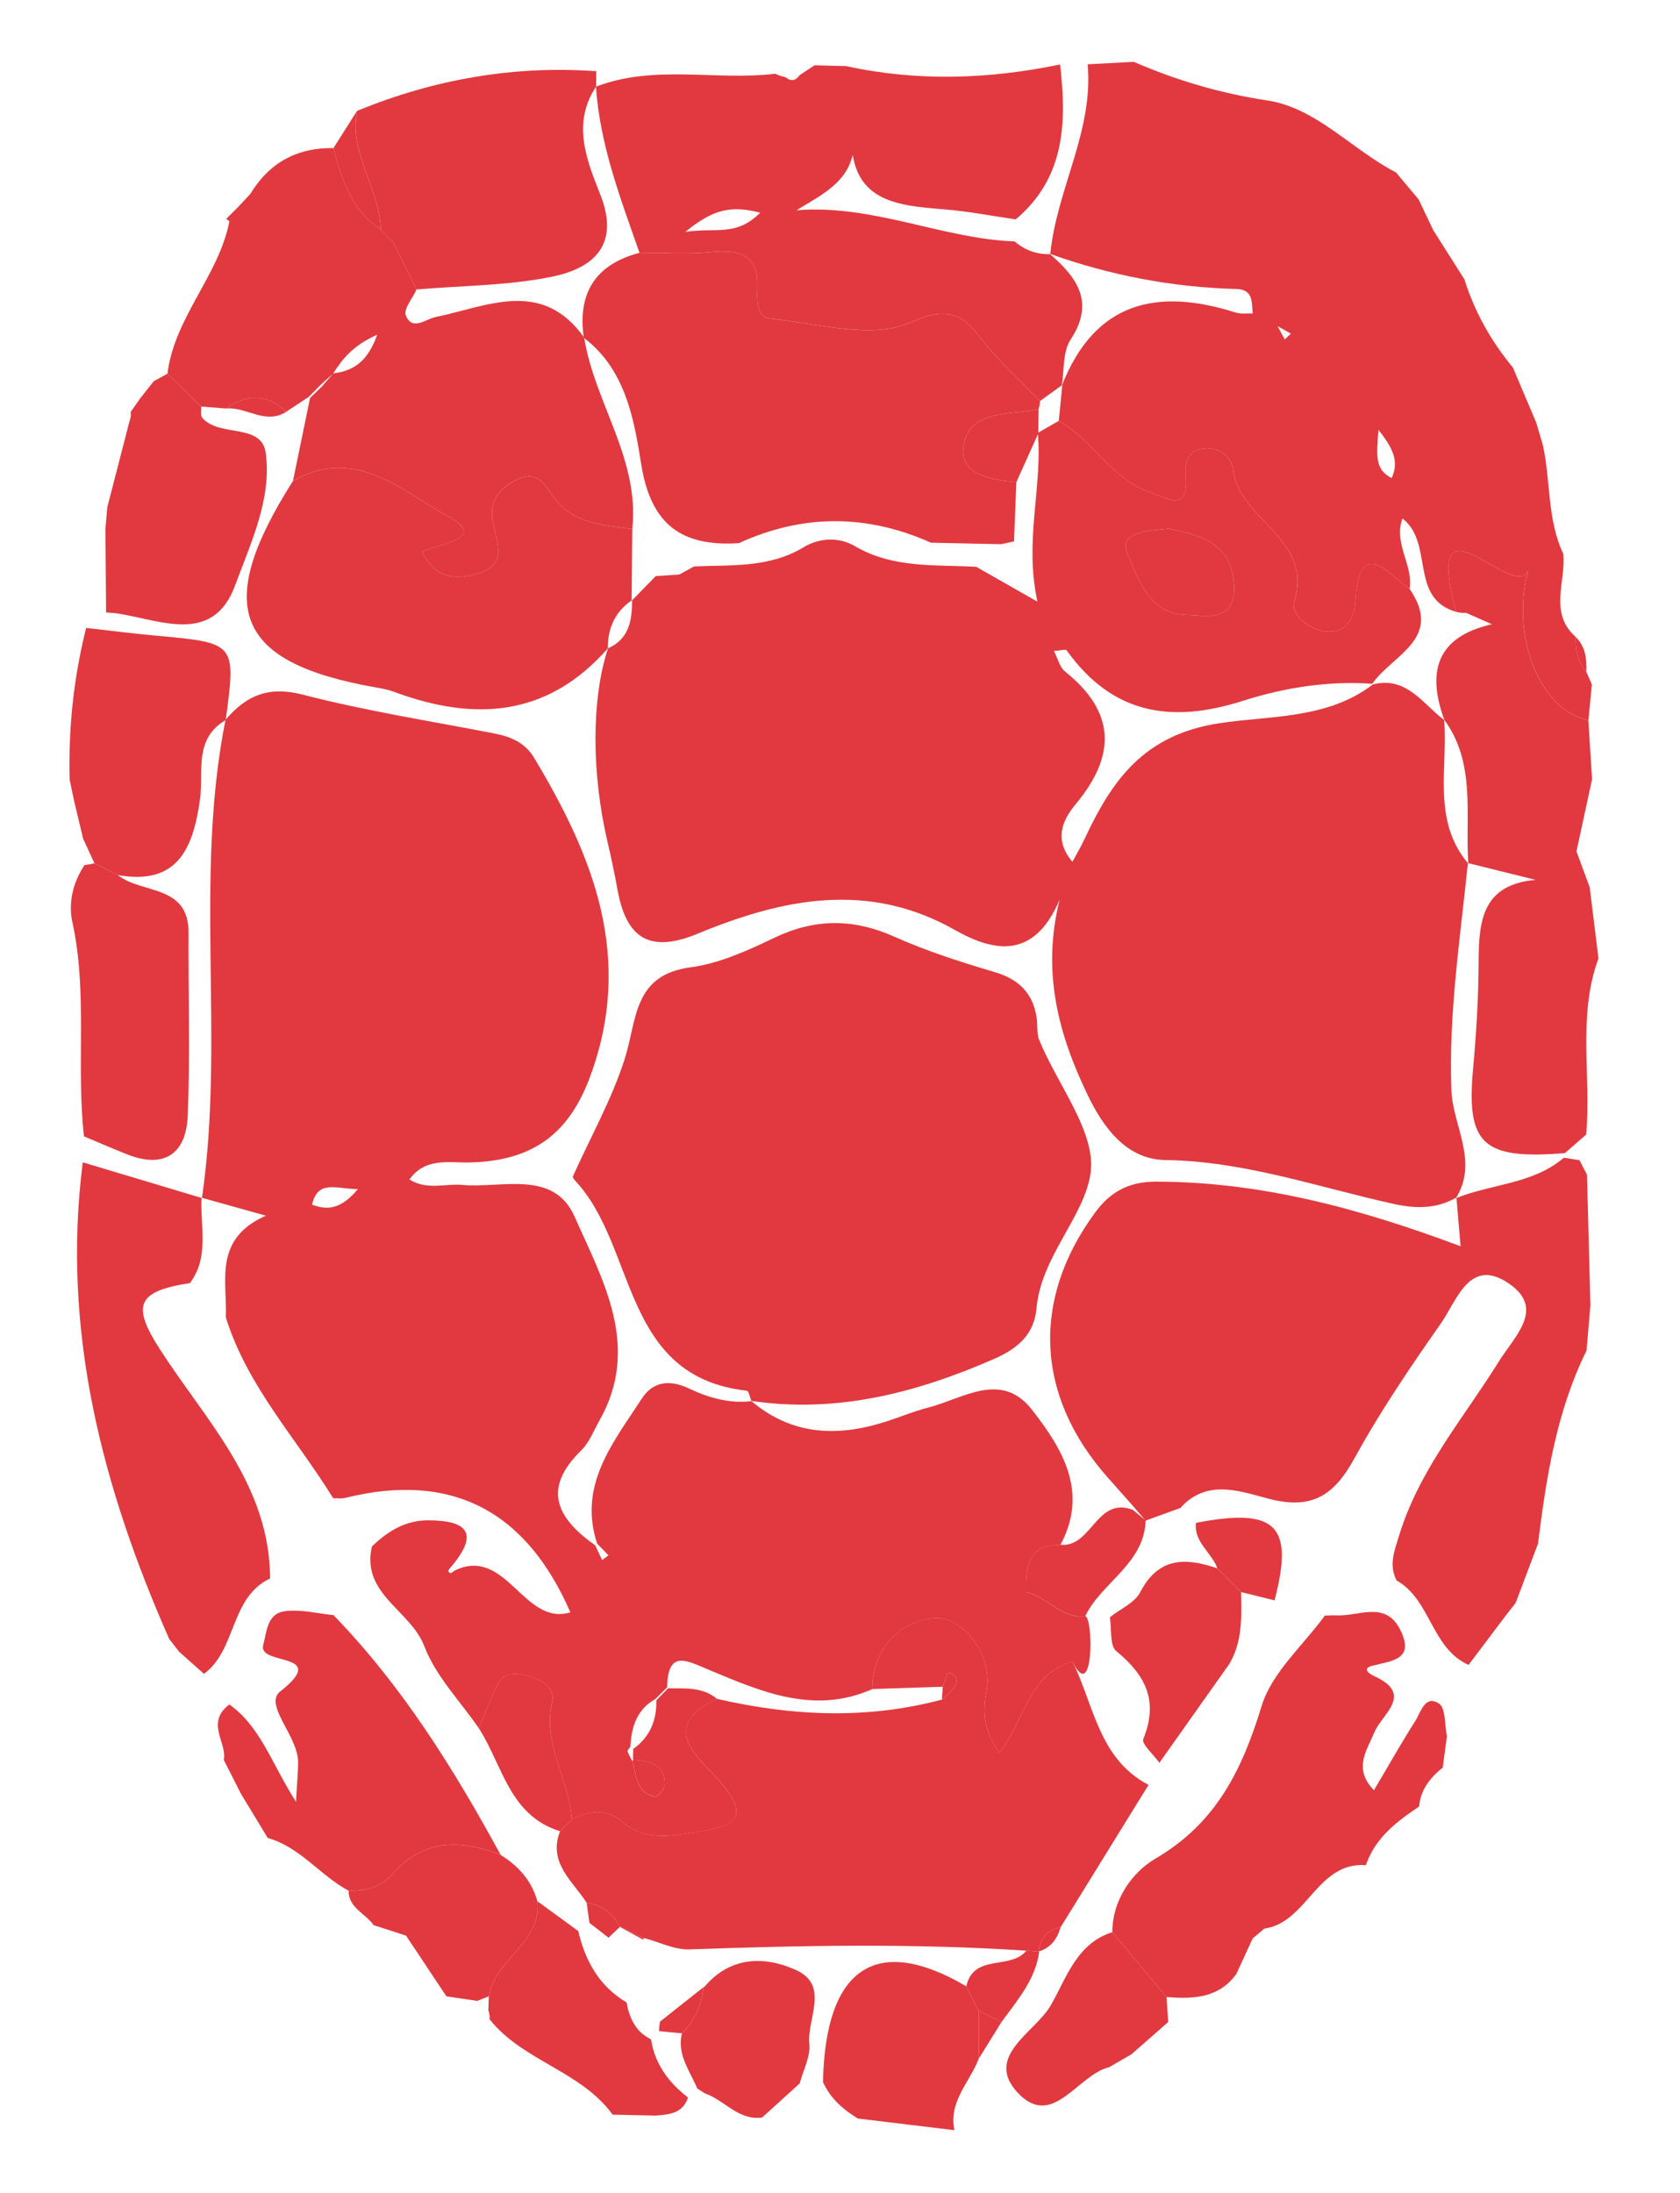 <?xml version="1.0" encoding="utf-8"?>
<!-- Generator: Adobe Illustrator 16.0.4, SVG Export Plug-In . SVG Version: 6.00 Build 0)  -->
<!DOCTYPE svg PUBLIC "-//W3C//DTD SVG 1.1//EN" "http://www.w3.org/Graphics/SVG/1.1/DTD/svg11.dtd">
<svg version="1.1" id="Layer_1" xmlns="http://www.w3.org/2000/svg" xmlns:xlink="http://www.w3.org/1999/xlink" x="0px" y="0px"
	 width="608.575px" height="794.359px" viewBox="0 0 608.575 794.359" enable-background="new 0 0 608.575 794.359"
	 xml:space="preserve">
<g>
	<path fill="#E1393F" d="M393.995,23.291c5.553-0.296,11.111-0.6,16.674-0.896c15.537,6.728,31.35,11.403,48.389,13.989
		c17.865,2.713,30.695,17.882,46.615,26.06c2.744,3.262,5.482,6.53,8.227,9.797c1.76,3.698,3.516,7.4,5.268,11.098
		c3.768,5.942,7.531,11.88,11.291,17.818c3.721,11.833,9.684,22.438,17.584,31.968c2.809,6.64,5.627,13.271,8.436,19.915
		c0.807,2.705,1.602,5.41,2.404,8.115c2.902,13.076,1.502,26.96,7.412,39.466c1.025,10.088-5.363,21.28,4.465,30.059
		c-0.07,4.627,0.568,9.048,3.877,12.645c0.672,1.53,1.348,3.064,2.01,4.595c-0.42,4.319-0.836,8.643-1.256,12.962
		c-17.508-3.583-28.248-30.354-21.859-54.144c-5.375,11.407-38.564-31.364-26.062,14.868c-17.125-4.906-7.895-24.978-19.453-33.807
		c-3.311,9.248,4.07,16.952,2.58,25.468c-8.307-5.989-18.131-19.09-19.623,4.657c-0.377,6.027-3.266,11.479-10.605,10.819
		c-6.352-0.57-12.9-6.395-11.559-10.73c7.215-23.105-19.953-29.416-22.053-47.737c-0.572-5.008-5.395-8.635-11.24-7.747
		c-5.215,0.795-6.33,4.683-5.979,9.573c0.949,13.33-5.527,8.863-13.123,6.162c-14.074-5.008-20.574-18.977-32.873-25.811
		c0.426-4.336,0.848-8.668,1.27-13.005l-0.193,0.317c11.904-30.421,34.389-35.649,62.994-26.554
		c1.967,0.625,4.242,0.241,6.385,0.325c2.893,1.454,5.785,2.908,8.678,4.362c0.898,1.682,1.801,3.36,2.699,5.038
		c0.744-0.693,1.49-1.386,2.229-2.079c-1.672-0.956-3.34-1.902-5.016-2.853c-2.926-1.411-5.852-2.827-8.771-4.239
		c-0.473-4.023,0.41-8.918-5.969-9.086c-23.215-0.618-45.729-4.945-67.584-12.756l0.197,0.156
		C382.704,68.703,396.184,47.542,393.995,23.291z M499.323,155.686c-0.609,9.382-1.453,14.234,4.801,17.493
		C506.286,168.208,505.971,163.868,499.323,155.686z"/>
	<path fill="#E1393F" d="M545.579,584.992c-4.535,6.018-9.07,12.033-13.604,18.051c-13.531-6.09-13.656-23.594-26.088-30.615
		c-2.889-5.705-0.723-10.84,1.004-16.467c7.307-23.807,23.404-42.445,36.186-63.021c5.488-8.828,16.537-18.689,4.021-27.677
		c-14.678-10.545-19.307,5.771-25.24,14.228c-11.08,15.781-21.961,31.836-31.221,48.719c-7.221,13.158-15.117,18.734-30.768,14.713
		c-10.299-2.643-22.59-7.582-32.281,3.265c-4.209,1.526-8.418,3.057-12.629,4.586c-1.334-1.562-2.656-3.119-3.986-4.681
		c-3.336-3.76-6.686-7.498-10.002-11.271c-25.816-29.385-27.428-64.164-4.234-95.687c5.318-7.225,11.908-11.137,21.891-11.137
		c38.312,0,74.387,9.896,110.463,23.396c-0.545-6.382-1.021-12.007-1.512-17.64l-0.207,0.265c12.9-5.291,27.885-5.05,39.141-14.703
		c1.883,0.305,3.758,0.605,5.641,0.912c0.904,1.75,1.816,3.5,2.729,5.25c0.416,15.754,0.824,31.508,1.238,47.264
		c-0.473,5.479-0.941,10.955-1.404,16.436c-10.885,22.066-14.58,45.92-17.584,69.955c-2.697,7.146-5.393,14.291-8.09,21.438
		C547.891,582.039,546.735,583.518,545.579,584.992z"/>
	<path fill="#E1393F" d="M527.459,221.609c-12.504-46.232,20.686-3.461,26.062-14.868c-6.396,23.79,4.352,50.56,21.854,54.144
		c0.449,7.117,0.9,14.23,1.35,21.352c-1.887,8.719-3.768,17.434-5.658,26.153c1.596,4.328,3.197,8.651,4.795,12.975
		c1.061,8.584,2.119,17.176,3.176,25.764c-7.664,20.832-2.568,42.568-4.447,63.814c-2.572,2.24-5.143,4.472-7.715,6.712
		c-29.756,2.444-35.748-3.2-33.266-30.439c1.168-12.798,1.963-25.675,2.01-38.515c0.055-14.839,1.105-28.283,20.633-30.011
		c-8.176-2.033-16.342-4.062-24.518-6.086l0.164,0.266c-1.236-17.696,2.902-36.295-8.781-52.233l0.143,0.271
		c-6.516-17.649-2.852-30.27,17.191-34.804c-3.131-1.374-6.254-2.751-9.383-4.129C529.842,222.04,528.643,221.921,527.459,221.609z"
		/>
	<path fill="#E1393F" d="M402.944,699.844c-0.014-11.938,7.457-21.896,15.604-26.647c22.07-12.898,31.387-32.15,38.488-55.324
		c3.709-12.103,15.018-21.875,22.891-32.703c1.434-0.029,2.861-0.135,4.283-0.072c7.998,0.396,17.689-5.457,23.014,5.224
		c5.467,10.938-3.127,11.178-10.225,13.051c-3.688,0.977-1.053,2.865,0.727,3.682c14.641,6.656,2.98,13.646,0.164,20.332
		c-2.828,6.723-7.77,13.25-0.186,21.053c5.5-9.282,10.023-17.332,14.979-25.092c2.021-3.158,3.459-9.613,8.572-6.322
		c2.48,1.601,2.021,7.771,2.889,11.871c-0.508,3.771-1.01,7.539-1.518,11.326c-4.564,3.656-8.006,7.99-8.566,14.078
		c0,0,0.111-0.033,0.117-0.033c-8.242,5.479-16.002,11.392-19.391,21.287c-17.805-1.199-21.148,20.725-36.777,23
		c-1.416,1.191-2.836,2.391-4.256,3.588c0,0,0.045-0.088,0.049-0.088c-1.977,4.309-3.955,8.604-5.932,12.912
		c-6.42,8.854-15.689,9.111-25.283,8.381C416.042,715.516,409.497,707.686,402.944,699.844z"/>
	<path fill="#E1393F" d="M61.289,593.637C37.032,538.6,22.187,481.859,29.991,421.005c14.385,4.315,28.771,8.63,43.164,12.945
		l-0.142-0.157c-0.563,10.436,2.957,21.43-4.236,30.957c-19.16,2.957-21.233,7.908-10.729,24.176
		c16.73,25.906,39.669,48.883,39.79,82.787c-14.598,6.937-12.037,25.76-23.947,34.562c-2.999-2.666-6.001-5.337-9.004-8.003
		C63.685,596.732,62.487,595.188,61.289,593.637z"/>
	<path fill="#E1393F" d="M96.989,665.725c-3.22-5.312-6.441-10.625-9.666-15.938c-2.094-4.113-4.18-8.229-6.261-12.342
		c1.297-6.326-6.765-13.338,1.995-20.09c11.228,7.936,15.208,21.139,24.167,35.293c0.417-7.582,0.784-11.021,0.763-14.466
		c-0.053-9.387-12.546-20.735-6.492-25.52c18.34-14.478-8.081-9.197-6.165-16.74c1.507-5.895,1.524-11.76,8.54-12.43
		c5.543-0.521,11.279,0.934,16.931,1.514c24.894,25.676,43.572,55.674,60.562,86.857c-14.615-5.701-28.004-5.957-39.413,7.213
		c-3.787,4.369-9.668,5.985-15.697,5.729C115.944,679.289,108.747,669.018,96.989,665.725z"/>
	<path fill="#E1393F" d="M237.451,766.275c-5.171-0.113-10.342-0.23-15.519-0.334c-11.494-15.834-32.497-19.39-44.546-34.492
		c0.069-1.131-0.091-2.229-0.48-3.285c0.057-1.707,0.108-3.404,0.161-5.107c2.094-13.401,19.133-19.176,17.58-34.438
		c4.937,3.611,9.867,7.217,14.818,10.812c2.536,10.843,7.586,19.988,17.497,25.854c1.057,5.707,3.254,10.67,8.863,13.371
		c1.416,8.959,6.371,15.672,13.404,21.061C247.341,765.564,242.368,765.877,237.451,766.275z"/>
	<path fill="#E1393F" d="M194.65,688.623c1.545,15.262-15.49,21.035-17.584,34.439c-1.395,0.561-2.792,1.108-4.186,1.668
		c-3.717-0.543-7.438-1.099-11.167-1.644c-4.881-7.324-9.75-14.662-14.623-21.987c-3.911-1.271-7.827-2.546-11.754-3.816
		c-2.939-4.23-9.019-6.162-9.092-12.467c6.029,0.258,11.91-1.361,15.696-5.732c11.414-13.17,24.798-12.914,39.413-7.213
		C187.808,675.855,192.569,681.178,194.65,688.623z"/>
	<path fill="#E1393F" d="M402.944,699.844c6.553,7.842,13.098,15.668,19.645,23.5c0.189,3.01,0.383,6.027,0.578,9.043
		c-4.424,3.881-8.855,7.771-13.277,11.662c-2.705,1.572-5.414,3.146-8.125,4.713c-11.377,2.662-20.387,22.58-32.932,9.402
		c-12.648-13.275,6.119-22.006,11.754-31.732C386.239,716.666,389.92,703.91,402.944,699.844z"/>
	<path fill="#E1393F" d="M574.625,243.324c-3.311-3.597-3.943-8.017-3.877-12.645C574.354,234.183,574.831,238.65,574.625,243.324z"
		/>
	<path fill="#E1393F" d="M81.854,147.96c-2.99-0.241-5.986-0.478-8.977-0.71c-4.063-3.965-8.14-7.934-12.212-11.902
		c2.515-20.417,18.535-35.35,22.444-55.197c0.017,0.009-1.173-0.862-1.173-0.858c1.496-1.487,2.982-2.971,4.474-4.458L86.238,75
		c1.49-1.589,2.968-3.187,4.455-4.785c6.863-11.284,16.903-16.799,30.104-16.567c3.002,11.39,6.521,22.492,17.094,29.5l0.295,0.363
		c1.353,1.356,2.714,2.722,4.072,4.078l0.116,0.152c1.393,2.798,2.796,5.604,4.188,8.411l0.192,0.329
		c1.384,2.785,2.772,5.566,4.159,8.355l-0.008,0.004c-1.433,3.166-4.81,7.109-3.918,9.365c2.295,5.816,7.24,1.357,10.746,0.634
		c18.9-3.884,38.496-14.082,53.865,7.413c3.774,23.63,20.185,44.085,17.44,69.347c-10.65-1.374-21.941-1.991-28.705-11.83
		c-3.626-5.274-6.323-9.534-13.4-5.93c-6.466,3.297-9.898,8.039-8.334,15.565c1.429,6.864,5.088,15.047-4.753,18.077
		c-7.275,2.244-15.68,3.279-20.876-7.62c5.495-2.959,24.308-4.616,9.425-12.785c-16.113-8.846-33.817-25.899-56.261-12.895
		c2.064-10.008,4.125-20.021,6.181-30.033c1.446-1.403,2.899-2.802,4.349-4.201c1.342-1.563,2.684-3.127,4.025-4.691
		c7.591-0.921,12.597-4.548,15.955-14.032c-8.706,3.88-12.58,8.698-15.946,14.04c-1.523,1.378-3.047,2.76-4.562,4.142
		c-1.421,1.437-2.839,2.882-4.254,4.315c-2.726,1.805-5.45,3.61-8.18,5.41C96.755,142.475,89.441,142.69,81.854,147.96z"/>
	<path fill="#E1393F" d="M26.986,290.706c-0.583-2.768-1.173-5.524-1.756-8.288c-0.494-18.601,1.446-36.935,5.977-54.981
		c8.326,0.938,16.637,2.015,24.972,2.772c29.337,2.65,29.337,2.612,25.59,30.582c-11.802,6.91-7.899,19.023-9.37,29.183
		c-2.532,17.451-8.172,30.797-29.729,26.973l0.269,0.131c-2.944-1.479-5.881-2.963-8.825-4.434l0.091,0.038
		c-1.367-2.98-2.739-5.968-4.106-8.943C29.059,299.396,28.021,295.051,26.986,290.706z"/>
	<path fill="#E1393F" d="M60.662,135.349c4.072,3.968,8.148,7.937,12.212,11.902c0.091,1.373-0.346,3.216,0.372,4.061
		c6.199,7.245,21.544,1.729,23.026,12.802c2.231,16.597-5.484,32.624-11.05,47.796c-7.941,21.665-26.75,12.823-42.49,10.321
		c-1.416-0.224-2.861-0.279-4.294-0.414c-0.086-10.088-0.173-20.176-0.26-30.261c0.234-2.616,0.463-5.232,0.697-7.845
		c2.675-10.375,5.348-20.76,8.028-31.131c0.441-1.078,0.577-2.198,0.42-3.343c1.164-1.661,2.32-3.322,3.482-4.983
		c1.631-2.058,3.265-4.112,4.892-6.179C57.354,137.162,59.002,136.257,60.662,135.349z"/>
	<path fill="#E1393F" d="M295.073,23.65c3.816,0.097,7.633,0.203,11.451,0.296c25.877,5.667,51.695,4.742,77.484-0.588
		c2.432,20.933,1.855,41.004-16.064,56.109c-8.514-1.234-16.992-2.899-25.549-3.609c-18.244-1.504-36.518-2.54-33.699-31.773
		c3.945,19.467-8.629,25.037-20.197,32.069c27.927-2.21,52.666,10.309,79.078,11.297c3.695,3.195,7.982,4.725,12.855,4.615
		l-0.197-0.156c9.848,8.571,16.559,17.425,7.561,31.144c-2.873,4.382-2.229,11.069-3.199,16.703l0.197-0.321
		c-2.666,1.935-5.336,3.867-8.016,5.79c-7.617-7.578-15.361-14.868-22.082-23.448c-5.75-7.345-11.223-11.221-24.686-5.059
		c-14.018,6.411-34.029,0.351-51.307-1.377c-4.41-0.44-4.617-6.323-4.37-10.955c0.645-12.138-6.475-14.104-16.806-13.062
		c-8.548,0.857-17.242,0.211-25.872,0.232c-6.868-19.627-14.347-39.09-15.771-60.142l0.036-0.038
		c21.166-8.111,43.346-2.071,64.909-4.662c1.198,0.574,2.445,0.988,3.747,1.25c1.912,1.631,3.58,1.331,5.033-0.647
		c0,0,0.043-0.08,0.043-0.084C291.464,26.042,293.269,24.846,295.073,23.65z M275.389,77.045
		c-10.585-2.73-17.022-1.289-27.144,6.948C259.555,82.274,266.509,85.849,275.389,77.045z"/>
	<path fill="#E1393F" d="M527.586,433.748c-7.301,4.166-14.66,4.107-22.893,2.285c-27.33-6.047-53.902-15.45-82.537-15.865
		c-14.125-0.211-22.498-11.741-28.287-23.812c-10.381-21.684-16.584-44.139-10.029-70.504
		c-9.086,21.512-23.445,19.205-37.965,10.976c-31.553-17.878-62.625-11.259-93.237,1.39c-17.696,7.312-25.834,1.226-28.957-15.992
		c-1.031-5.664-2.2-11.301-3.519-16.906c-5.963-25.193-5.951-52.369,0.12-70.589l-0.091,0.144
		c7.734-3.436,8.791-10.215,8.787-17.527l-0.174,0.275c2.916-2.983,5.833-5.977,8.746-8.96c2.83-0.182,5.655-0.363,8.487-0.549
		c1.796-0.985,3.592-1.961,5.393-2.946c13.505-0.601,27.211,0.591,39.665-6.948c5.732-3.479,12.805-3.795,18.616-0.389
		c13.83,8.11,29.021,6.64,43.926,7.468c6.773,3.858,13.555,7.721,22.186,12.641c-4.895-22.121,1.896-41.541,0.111-61.151
		c2.535-1.45,5.066-2.895,7.596-4.345c12.299,6.834,18.799,20.802,32.873,25.811c7.598,2.7,14.072,7.167,13.123-6.162
		c-0.35-4.89,0.77-8.778,5.982-9.573c5.842-0.887,10.668,2.739,11.24,7.747c2.092,18.321,29.266,24.631,22.053,47.736
		c-1.348,4.345,5.205,10.165,11.555,10.731c7.346,0.66,10.23-4.792,10.607-10.82c1.494-23.748,11.318-10.646,19.619-4.657
		c12.533,18.136-6.355,23.973-13.473,34.416c-16.031-1.158-32.025,1.437-46.84,6.162c-26.229,8.373-47.359,4.759-63.869-18.266
		c-0.381-0.524-2.316,0.076-4.631,0.22c1.439,2.772,2.078,5.866,3.982,7.388c18.346,14.657,18.652,30.337,4.033,47.939
		c-4.695,5.655-8.322,12.717-1.312,21.056c1.76-3.284,3.189-5.676,4.355-8.182c9.967-21.364,21.461-37.89,48.994-42.057
		c18.229-2.755,39.123-1.424,55.477-14.023c12.367-3.102,18.074,7.129,25.969,12.979l-0.143-0.271
		c1.428,17.667-4.48,36.563,8.781,52.234l-0.162-0.266c-2.789,27.366-7.021,54.588-5.98,82.278
		c0.494,13.052,9.971,25.756,1.617,39.133L527.586,433.748z M423.352,191.458c-7.705,0.74-18.123,1.218-14.973,8.918
		c3.719,9.086,8.135,22.264,21.32,22.319c6.02,0.03,17.785,3.254,17.344-10.144C446.502,196.398,434.393,193.787,423.352,191.458z"
		/>
	<path fill="#E1393F" d="M30.417,411.588c-2.886-25.755,1.424-51.87-4.192-77.549c-1.536-7.053,0.169-14.37,4.378-20.684
		c1.209-0.156,2.416-0.38,3.601-0.672l-0.091-0.034c2.944,1.475,5.881,2.958,8.825,4.434l-0.269-0.131
		c8.573,6.923,25.719,3.229,25.629,20.908c-0.108,22.091,0.606,44.208-0.294,66.265c-0.541,13.355-8.102,19.407-21.791,14.049
		C40.899,416.098,35.682,413.791,30.417,411.588z"/>
	<path fill="#E1393F" d="M73.15,433.955c8.383-57.466-2.916-115.905,8.54-173.214c7.453-8.795,15.523-12.366,27.987-9.137
		c22.86,5.93,46.317,9.568,69.545,14.09c5.873,1.141,11.014,3.385,14.215,8.719c21.647,36.035,36.364,72.707,20.16,115.977
		c-8.115,21.655-22.081,30.197-43.663,30.658c-7.409,0.161-15.87-1.854-21.617,6.161c6.352,3.986,12.858,1.421,19.033,1.971
		c14.473,1.297,33.215-5.643,40.812,11.529c10.201,23.047,24.072,47,9.053,73.686c-2.111,3.746-3.725,8.072-6.703,10.979
		c-14.395,14.031-8.604,24.684,5.08,34.338c0.854,1.785,1.697,3.568,2.54,5.354c0.763-0.58,1.524-1.154,2.282-1.732
		c-1.374-1.41-2.745-2.826-4.112-4.238c-6.955-21.291,5.856-36.586,16.172-52.494c4.129-6.366,10.232-6.914,16.963-3.737
		c7.183,3.381,14.678,5.592,22.776,4.646l-0.087-0.08c14.469,12.269,30.774,13.119,48.06,7.711c5.441-1.703,10.73-3.936,16.234-5.36
		c12.561-3.261,26.309-13.353,37.385,0.812c11.02,14.084,20.631,29.76,10.348,48.938c-12.045,0-12.553,8.381-12.445,17.194
		c7.68,1.558,12.699,9.656,21.395,8.701c2.982,0.109,3.182,32.209-4.566,16.463c-16.102,4.322-17.459,21.658-26.506,32.976
		c-5.598-7.881-6.143-14.504-4.746-21.976c2.691-14.469-9.172-26.729-17.611-26.827c-11.197-0.128-23.82,9.655-23.678,25.733
		c-21.088,9.377-40.29,0.92-59.189-6.98c-8.366-3.495-14.883-7.315-15.147,6.378c-1.438,1.409-2.878,2.812-4.32,4.227
		c-6.669,3.805-8.62,10.076-8.962,17.185c-0.363,0.602-1.156,1.312-1.021,1.75c0.359,1.223,1.103,2.332,1.695,3.491
		c1.477,5.188,1.259,11.604,8.336,12.892c0.896,0.166,3.336-2.697,3.379-4.205c0.222-7.771-5.478-8.678-11.416-9.031
		c-0.04-1.354-0.017-2.691,0.055-4.039c6.069-4.315,8.493-10.361,8.362-17.613c1.403-1.442,2.812-2.891,4.229-4.334
		c6.17,0.07,12.495-0.57,17.736,3.826c-21.647,9.972-6.661,21.23,0.5,29.299c10.968,12.354,7.627,16.623-6.637,18.719
		c-9.82,1.439-19.441,4-28.353-3.639c-5.34-4.578-11.897-4.092-18.072-0.711c-0.975-14.344-10.661-27.148-7.185-42.369
		c1.144-5.004-2.679-7.577-6.999-9.006c-4.869-1.605-9.966-2.948-12.939,2.877c-2.54,4.982-4.41,10.312-6.578,15.486
		c-6.769-9.854-15.644-18.9-19.769-29.754c-4.956-13.008-22.989-18.869-18.961-36.146c5.722-5.409,11.954-9.438,20.316-9.432
		c14.545,0.008,18.522,4.873,8.313,16.896c-0.351,0.466-0.81,0.893-0.996,1.411c-0.065,0.18,0.649,0.908,0.843,0.848
		c0.532-0.159,0.974-0.61,1.445-0.946c18.731-9.092,25.012,20.311,41.951,15.112c-15.91-36.602-42.889-51.091-81.649-41.425
		c-1.351,0.341-2.853,0.082-4.283,0.093c-13.288-21.625-31.131-40.541-38.861-65.47c0.507-13.359-4.586-28.398,14.49-36.866
		c-9.875-2.761-16.584-4.627-23.292-6.505L73.15,433.955z M129.643,430.699c-7.874-0.019-14.516-3.582-16.597,5.635
		C119.169,438.68,123.973,437.463,129.643,430.699z"/>
	<path fill="#E1393F" d="M315.993,611.775c-0.145-16.076,12.48-25.865,23.678-25.734c8.439,0.098,20.305,12.363,17.611,26.828
		c-1.391,7.475-0.848,14.092,4.746,21.975c9.045-11.312,10.408-28.649,26.508-32.975c7.746,15.756,9.49,35.205,27.516,44.629
		c-10.602,17.172-21.211,34.342-31.824,51.504c-4.783,1.002-7.346,4.037-7.969,8.812l0.189,0.119
		c-1.564-0.134-3.139-0.265-4.699-0.392c-40.656-2.701-81.304-1.914-121.979-0.465c-5.423,0.195-10.953-2.662-16.432-4.104
		c-2.918-1.371-5.826-2.756-8.738-4.133c-2.618-4.854-6.595-7.812-12.092-8.649c-5.086-7.941-14.065-14.437-9.642-25.906
		c1.433-1.437,2.861-2.867,4.288-4.299c6.177-3.384,12.73-3.871,18.074,0.711c8.912,7.635,18.531,5.078,28.351,3.639
		c14.266-2.098,17.607-6.369,6.64-18.721c-7.162-8.068-22.151-19.326-0.507-29.293c27.139,6.274,54.3,7.541,81.494,0.28
		c2.854-2.256,6.938-6.069,4.662-8.459c-3.324-3.481-3.295,1.854-4.363,3.806C333.006,611.221,324.5,611.502,315.993,611.775z"/>
	<path fill="#E1393F" d="M345.733,771.559c-11.65-1.401-23.301-2.809-34.951-4.215c-5.4-3.258-9.972-7.315-12.655-13.186
		c0.797-41.508,19.317-53.883,51.909-34.699l0.068,0.125c1.391,2.797,2.787,5.59,4.176,8.387l0.234,0.377
		c0,5.779,0.004,11.562,0.004,17.347C351.299,754.217,343.522,761.189,345.733,771.559z"/>
	<path fill="#E1393F" d="M419.985,638.486c-2.072-2.929-6.561-6.84-5.834-8.615c5.602-13.654,0.912-23.094-9.768-31.805
		c-2.473-2.023-1.645-8.107-2.332-12.316c3.752-2.973,8.973-5.17,10.982-9.041c6.674-12.865,16.551-12.57,27.949-8.633l-0.076-0.074
		c1.449,1.451,2.895,2.91,4.348,4.357l0.035,0.033c1.455,1.452,2.91,2.903,4.361,4.356l-0.086-0.098
		c0.199,8.936,0.549,17.896-4.236,26.021C436.885,614.611,428.44,626.545,419.985,638.486z"/>
	<path fill="#E1393F" d="M440.989,568.076c-2.035-5.762-8.549-9.414-7.77-16.496c29.072-5.602,35.615,0.846,28.486,28.074
		c-4.047-0.99-8.09-1.998-12.135-3.006l0.084,0.1c-1.451-1.455-2.906-2.904-4.359-4.359l-0.037-0.037
		c-1.449-1.446-2.896-2.899-4.348-4.354L440.989,568.076z"/>
	<path fill="#E1393F" d="M371.752,706.543c1.562,0.127,3.135,0.258,4.701,0.391c-1.396,10.162-7.939,17.566-13.646,25.42
		c-2.768-1.34-5.525-2.67-8.297-4.006l-0.23-0.373c-1.393-2.797-2.785-5.594-4.18-8.391l-0.064-0.125
		C352.667,707.42,366.182,713.656,371.752,706.543z"/>
	<path fill="#E1393F" d="M354.514,728.348c2.768,1.336,5.531,2.666,8.299,4.006c-2.768,4.443-5.527,8.89-8.293,13.334
		C354.52,739.91,354.514,734.127,354.514,728.348z"/>
	<path fill="#E1393F" d="M376.262,706.812c0.623-4.773,3.178-7.812,7.971-8.812C382.983,702.215,380.721,705.508,376.262,706.812z"
		/>
	<path fill="#E1393F" d="M540.452,226.098c-3.127-1.374-6.246-2.751-9.375-4.129C534.198,223.346,537.325,224.719,540.452,226.098z"
		/>
	<path fill="#E1393F" d="M252.568,756.436c-2.679-6.416-7.426-12.264-5.547-19.944c4.683-4.604,7.174-10.238,7.838-16.734l0.302-0.1
		c9.317-11.035,21.599-11.269,33.033-6.179c12.543,5.595,4.039,17.716,4.983,26.812c0.476,4.604-2.233,9.549-3.501,14.338
		c-4.532,4.113-9.068,8.225-13.604,12.342c-8.577,1.188-13.524-6.235-20.574-8.666C254.496,757.729,253.521,757.104,252.568,756.436
		z"/>
	<path fill="#E1393F" d="M216.008,25.797c-0.027,1.86-0.053,3.715-0.078,5.579l-0.036,0.042
		c-8.854,13.402-3.306,26.707,1.593,39.153c7.206,18.3-2.684,26.584-17.415,29.623c-16.031,3.305-32.752,3.241-49.167,4.649
		l0.008-0.004c-1.386-2.79-2.775-5.571-4.159-8.352l-0.192-0.333c-1.393-2.803-2.793-5.608-4.188-8.411l-0.116-0.152
		c-1.354-1.356-2.717-2.722-4.072-4.078l-0.295-0.363c-0.207-14.86-11.638-27.493-8.542-43.008
		C157.141,28.78,185.969,23.625,216.008,25.797z"/>
	<path fill="#E1393F" d="M129.342,40.141c-3.098,15.515,8.336,28.147,8.543,43.008c-10.572-7.008-14.09-18.115-17.093-29.5
		C123.643,49.144,126.491,44.642,129.342,40.141z"/>
	<path fill="#E1393F" d="M272.213,507.498c-0.554-1.312-0.991-3.699-1.68-3.773c-45.446-5.059-39.777-51.813-61.935-75.805
		c-0.48-0.517-1.253-1.416-1.091-1.78c6.342-14.204,14.135-27.936,18.81-42.66c4.467-14.091,2.948-30.346,23.869-33.123
		c10.42-1.378,20.677-6.086,30.336-10.701c14.706-7.024,28.623-7.016,43.482-0.363c11.693,5.232,24.041,9.167,36.35,12.814
		c8.607,2.548,13.662,7.472,15.119,16.17c0.479,2.828-0.023,5.98,1.02,8.533c6.658,16.271,20.77,33.49,18.539,48.307
		c-2.367,15.727-17.883,30.074-19.559,48.731c-0.859,9.597-6.879,14.677-15.672,18.494c-28.086,12.218-56.795,19.648-87.679,15.07
		L272.213,507.498z"/>
	<path fill="#E1393F" d="M106.138,174.193c22.444-13.013,40.148,4.044,56.261,12.89c14.883,8.169-3.931,9.831-9.425,12.785
		c5.196,10.9,13.604,9.864,20.876,7.62c9.837-3.03,6.181-11.212,4.752-18.076c-1.564-7.522,1.869-12.269,8.334-15.561
		c7.077-3.605,9.773,0.651,13.4,5.925c6.76,9.839,18.055,10.457,28.706,11.83c-0.083,8.677-0.161,17.35-0.248,26.026l0.174-0.275
		c-6.2,4.205-8.846,10.186-8.785,17.527l0.091-0.145c-21.833,24.965-48.403,26.694-77.562,15.833
		c-1.991-0.744-4.129-1.149-6.231-1.521C85.135,240.091,77.007,220.053,106.138,174.193z"/>
	<path fill="#E1393F" d="M371.696,576.697c-0.098-8.812,0.412-17.189,12.457-17.189c11.328,1.174,13.006-17.647,26.182-12.645
		c1.553,1.289,3.121,2.567,4.68,3.848c-0.555,15.828-15.934,22.291-21.904,34.697c-8.703,0.959-13.723-7.146-21.395-8.695
		L371.696,576.697z"/>
	<path fill="#E1393F" d="M81.854,147.96c7.586-5.271,14.9-5.486,21.851,1.179C96.136,154.038,89.198,147.204,81.854,147.96z"/>
	<path fill="#E1393F" d="M142.374,87.743c1.393,2.803,2.796,5.608,4.188,8.411C145.17,93.347,143.767,90.545,142.374,87.743z"/>
	<path fill="#E1393F" d="M146.755,96.487c1.384,2.781,2.772,5.562,4.159,8.352C149.523,102.053,148.139,99.268,146.755,96.487z"/>
	<path fill="#E1393F" d="M138.182,83.508c1.353,1.356,2.718,2.722,4.072,4.078C140.895,86.23,139.541,84.869,138.182,83.508z"/>
	<path fill="#E1393F" d="M267.657,196.724c-20.563,1.34-31.88-6.53-35.381-28.558c-2.605-16.377-5.665-34.327-20.796-45.823
		c-2.326-16.212,4.229-26.592,20.194-30.78c8.613-0.021,17.311,0.63,25.859-0.232c10.332-1.04,17.451,0.925,16.806,13.064
		c-0.251,4.632-0.04,10.519,4.37,10.955c17.278,1.729,37.29,7.793,51.305,1.377c13.465-6.162,18.936-2.287,24.688,5.059
		c6.723,8.58,14.463,15.87,22.082,23.449c-0.092,0.993-0.271,1.969-0.551,2.924c-10.471,2.452-25.586-0.22-27.301,14.108
		c-1.16,9.712,10.494,11.546,19.236,12.375c-0.277,7.151-0.561,14.302-0.844,21.449c-1.545,0.342-3.094,0.681-4.637,1.019
		c-8.49-0.182-16.98-0.372-25.473-0.549C314.012,186.179,290.821,186.128,267.657,196.724z"/>
	<path fill="#E1393F" d="M423.352,191.458c11.041,2.33,23.154,4.945,23.691,21.094c0.445,13.397-11.32,10.173-17.344,10.144
		c-13.189-0.06-17.604-13.237-21.32-22.319C405.223,192.675,415.647,192.198,423.352,191.458z"/>
	<path fill="#E1393F" d="M376.129,156.954c-2.658,5.892-5.314,11.784-7.961,17.683c-8.742-0.824-20.393-2.658-19.23-12.37
		c1.713-14.328,16.83-11.653,27.299-14.108C376.192,151.087,376.165,154.021,376.129,156.954z"/>
	<path fill="#E1393F" d="M202.877,663.277c-18.385-5.658-20.809-23.912-29.416-37.293c2.172-5.193,4.042-10.523,6.583-15.502
		c2.978-5.828,8.07-4.486,12.939-2.882c4.32,1.431,8.143,4.005,6.999,9.009c-3.476,15.221,6.215,28.022,7.185,42.366
		C205.738,660.412,204.31,661.846,202.877,663.277z"/>
	<path fill="#E1393F" d="M229.355,637.471c5.932,0.355,11.633,1.267,11.412,9.033c-0.042,1.51-2.483,4.369-3.379,4.203
		c-7.077-1.287-6.86-7.703-8.336-12.889L229.355,637.471z"/>
	<path fill="#E1393F" d="M220.414,701.832c-2.303-1.781-4.606-3.564-6.891-5.355c-0.326-2.436-0.67-4.856-1.017-7.284
		c5.501,0.838,9.478,3.801,12.101,8.649l-0.065,0.094C223.166,699.23,221.79,700.529,220.414,701.832z"/>
	<path fill="#E1393F" d="M341.211,615.602c0.094-1.549,0.195-3.1,0.295-4.651c1.07-1.949,1.041-7.287,4.365-3.808
		C348.149,609.527,344.069,613.344,341.211,615.602z"/>
	<path fill="#E1393F" d="M224.607,697.842c2.912,1.377,5.822,2.76,8.738,4.133c0,0-0.424,0.56-0.42,0.556
		c-2.796-1.529-5.588-3.062-8.383-4.595L224.607,697.842z"/>
	<path fill="#E1393F" d="M350.104,719.59c1.391,2.799,2.787,5.592,4.176,8.385C352.893,725.178,351.495,722.389,350.104,719.59z"/>
	<path fill="#E1393F" d="M239.13,732.203c5.241-4.152,10.482-8.303,15.725-12.453c-0.659,6.496-3.157,12.131-7.837,16.734
		c-2.762-0.267-5.528-0.515-8.284-0.785C238.746,734.518,238.875,733.35,239.13,732.203z"/>
</g>
</svg>
